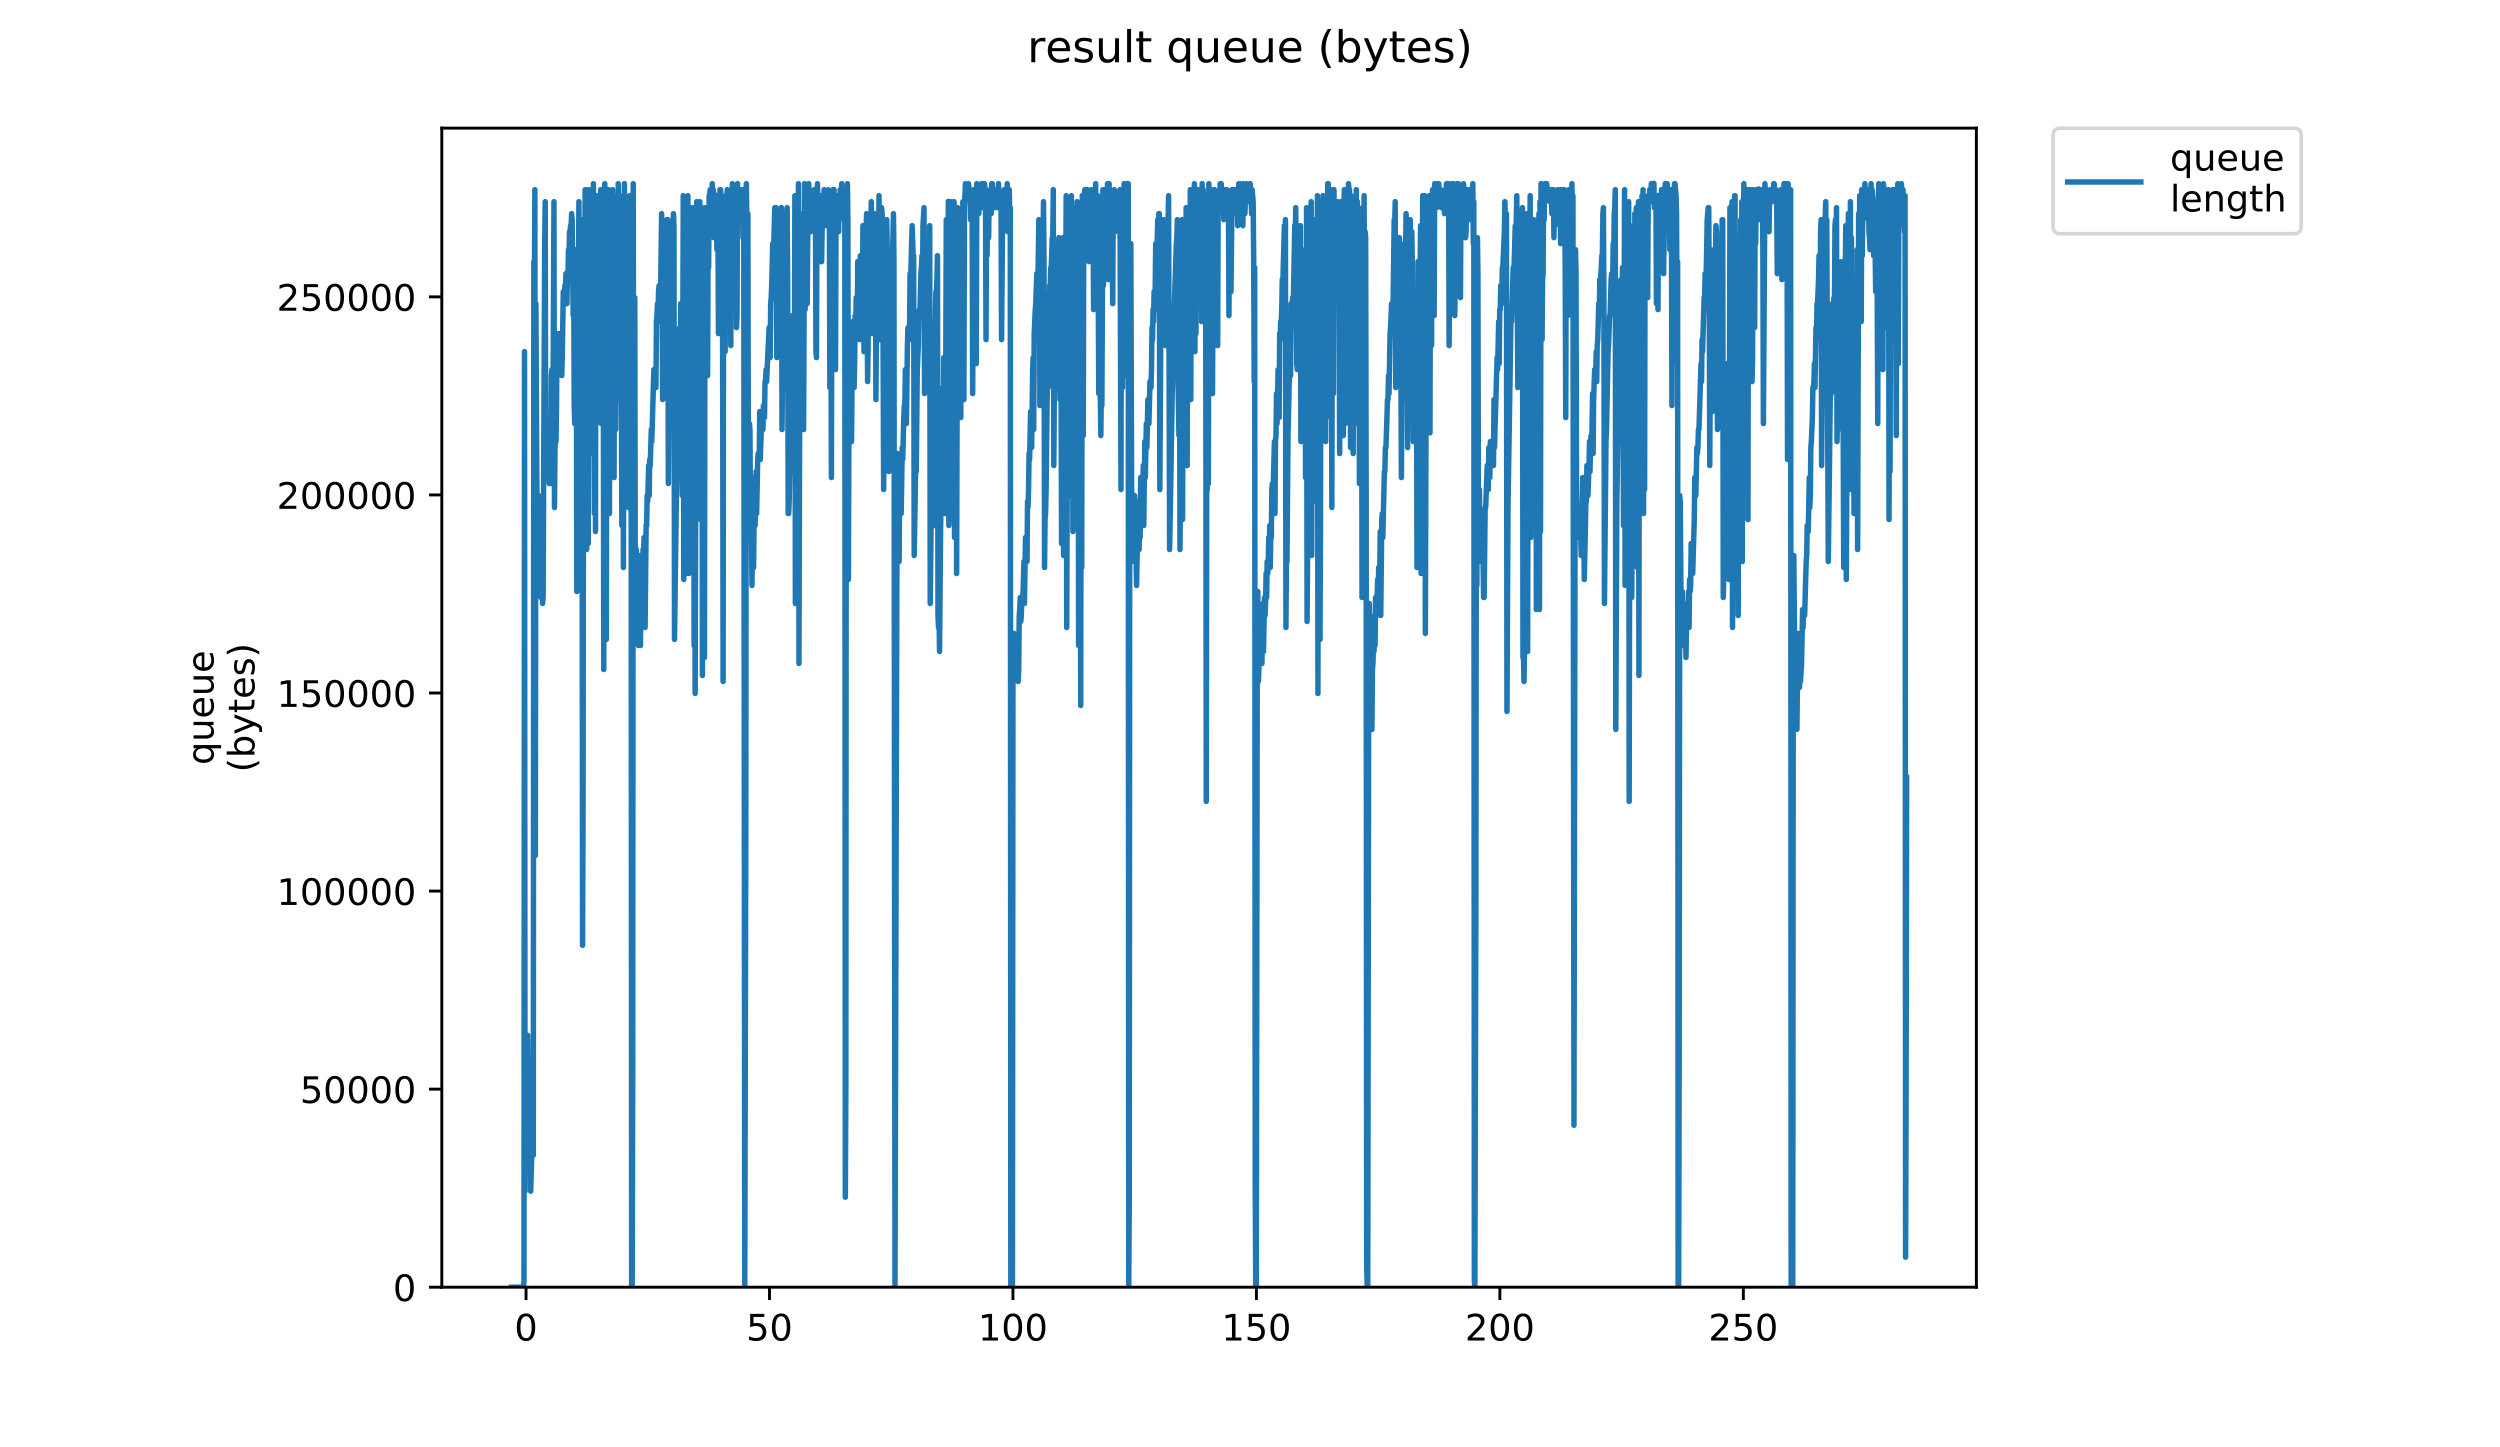 <?xml version="1.0" encoding="utf-8" standalone="no"?>
<!DOCTYPE svg PUBLIC "-//W3C//DTD SVG 1.1//EN"
  "http://www.w3.org/Graphics/SVG/1.1/DTD/svg11.dtd">
<!-- Created with matplotlib (https://matplotlib.org/) -->
<svg height="396pt" version="1.1" viewBox="0 0 684 396" width="684pt" xmlns="http://www.w3.org/2000/svg" xmlns:xlink="http://www.w3.org/1999/xlink">
 <defs>
  <style type="text/css">
*{stroke-linecap:butt;stroke-linejoin:round;}
  </style>
 </defs>
 <g id="figure_1">
  <g id="patch_1">
   <path d="M 0 396 
L 684 396 
L 684 0 
L 0 0 
z
" style="fill:#ffffff;"/>
  </g>
  <g id="axes_1">
   <g id="patch_2">
    <path d="M 120.879 352.174 
L 540.734 352.174 
L 540.734 35.062 
L 120.879 35.062 
z
" style="fill:#ffffff;"/>
   </g>
   <g id="matplotlib.axis_1">
    <g id="xtick_1">
     <g id="line2d_1">
      <defs>
       <path d="M 0 0 
L 0 3.5 
" id="m9b537c55e6" style="stroke:#000000;stroke-width:0.8;"/>
      </defs>
      <g>
       <use style="stroke:#000000;stroke-width:0.8;" x="143.921" xlink:href="#m9b537c55e6" y="352.174"/>
      </g>
     </g>
     <g id="text_1">
      <!-- 0 -->
      <defs>
       <path d="M 31.781 66.406 
Q 24.172 66.406 20.328 58.906 
Q 16.5 51.422 16.5 36.375 
Q 16.5 21.391 20.328 13.891 
Q 24.172 6.391 31.781 6.391 
Q 39.453 6.391 43.281 13.891 
Q 47.125 21.391 47.125 36.375 
Q 47.125 51.422 43.281 58.906 
Q 39.453 66.406 31.781 66.406 
z
M 31.781 74.219 
Q 44.047 74.219 50.516 64.516 
Q 56.984 54.828 56.984 36.375 
Q 56.984 17.969 50.516 8.266 
Q 44.047 -1.422 31.781 -1.422 
Q 19.531 -1.422 13.062 8.266 
Q 6.594 17.969 6.594 36.375 
Q 6.594 54.828 13.062 64.516 
Q 19.531 74.219 31.781 74.219 
z
" id="DejaVuSans-48"/>
      </defs>
      <g transform="translate(140.74 366.773)scale(0.1 -0.1)">
       <use xlink:href="#DejaVuSans-48"/>
      </g>
     </g>
    </g>
    <g id="xtick_2">
     <g id="line2d_2">
      <g>
       <use style="stroke:#000000;stroke-width:0.8;" x="210.533" xlink:href="#m9b537c55e6" y="352.174"/>
      </g>
     </g>
     <g id="text_2">
      <!-- 50 -->
      <defs>
       <path d="M 10.797 72.906 
L 49.516 72.906 
L 49.516 64.594 
L 19.828 64.594 
L 19.828 46.734 
Q 21.969 47.469 24.109 47.828 
Q 26.266 48.188 28.422 48.188 
Q 40.625 48.188 47.75 41.5 
Q 54.891 34.812 54.891 23.391 
Q 54.891 11.625 47.562 5.094 
Q 40.234 -1.422 26.906 -1.422 
Q 22.312 -1.422 17.547 -0.641 
Q 12.797 0.141 7.719 1.703 
L 7.719 11.625 
Q 12.109 9.234 16.797 8.062 
Q 21.484 6.891 26.703 6.891 
Q 35.156 6.891 40.078 11.328 
Q 45.016 15.766 45.016 23.391 
Q 45.016 31 40.078 35.438 
Q 35.156 39.891 26.703 39.891 
Q 22.75 39.891 18.812 39.016 
Q 14.891 38.141 10.797 36.281 
z
" id="DejaVuSans-53"/>
      </defs>
      <g transform="translate(204.17 366.773)scale(0.1 -0.1)">
       <use xlink:href="#DejaVuSans-53"/>
       <use x="63.623" xlink:href="#DejaVuSans-48"/>
      </g>
     </g>
    </g>
    <g id="xtick_3">
     <g id="line2d_3">
      <g>
       <use style="stroke:#000000;stroke-width:0.8;" x="277.144" xlink:href="#m9b537c55e6" y="352.174"/>
      </g>
     </g>
     <g id="text_3">
      <!-- 100 -->
      <defs>
       <path d="M 12.406 8.297 
L 28.516 8.297 
L 28.516 63.922 
L 10.984 60.406 
L 10.984 69.391 
L 28.422 72.906 
L 38.281 72.906 
L 38.281 8.297 
L 54.391 8.297 
L 54.391 0 
L 12.406 0 
z
" id="DejaVuSans-49"/>
      </defs>
      <g transform="translate(267.6 366.773)scale(0.1 -0.1)">
       <use xlink:href="#DejaVuSans-49"/>
       <use x="63.623" xlink:href="#DejaVuSans-48"/>
       <use x="127.246" xlink:href="#DejaVuSans-48"/>
      </g>
     </g>
    </g>
    <g id="xtick_4">
     <g id="line2d_4">
      <g>
       <use style="stroke:#000000;stroke-width:0.8;" x="343.756" xlink:href="#m9b537c55e6" y="352.174"/>
      </g>
     </g>
     <g id="text_4">
      <!-- 150 -->
      <g transform="translate(334.212 366.773)scale(0.1 -0.1)">
       <use xlink:href="#DejaVuSans-49"/>
       <use x="63.623" xlink:href="#DejaVuSans-53"/>
       <use x="127.246" xlink:href="#DejaVuSans-48"/>
      </g>
     </g>
    </g>
    <g id="xtick_5">
     <g id="line2d_5">
      <g>
       <use style="stroke:#000000;stroke-width:0.8;" x="410.367" xlink:href="#m9b537c55e6" y="352.174"/>
      </g>
     </g>
     <g id="text_5">
      <!-- 200 -->
      <defs>
       <path d="M 19.188 8.297 
L 53.609 8.297 
L 53.609 0 
L 7.328 0 
L 7.328 8.297 
Q 12.938 14.109 22.625 23.891 
Q 32.328 33.688 34.812 36.531 
Q 39.547 41.844 41.422 45.531 
Q 43.312 49.219 43.312 52.781 
Q 43.312 58.594 39.234 62.25 
Q 35.156 65.922 28.609 65.922 
Q 23.969 65.922 18.812 64.312 
Q 13.672 62.703 7.812 59.422 
L 7.812 69.391 
Q 13.766 71.781 18.938 73 
Q 24.125 74.219 28.422 74.219 
Q 39.75 74.219 46.484 68.547 
Q 53.219 62.891 53.219 53.422 
Q 53.219 48.922 51.531 44.891 
Q 49.859 40.875 45.406 35.406 
Q 44.188 33.984 37.641 27.219 
Q 31.109 20.453 19.188 8.297 
z
" id="DejaVuSans-50"/>
      </defs>
      <g transform="translate(400.823 366.773)scale(0.1 -0.1)">
       <use xlink:href="#DejaVuSans-50"/>
       <use x="63.623" xlink:href="#DejaVuSans-48"/>
       <use x="127.246" xlink:href="#DejaVuSans-48"/>
      </g>
     </g>
    </g>
    <g id="xtick_6">
     <g id="line2d_6">
      <g>
       <use style="stroke:#000000;stroke-width:0.8;" x="476.979" xlink:href="#m9b537c55e6" y="352.174"/>
      </g>
     </g>
     <g id="text_6">
      <!-- 250 -->
      <g transform="translate(467.435 366.773)scale(0.1 -0.1)">
       <use xlink:href="#DejaVuSans-50"/>
       <use x="63.623" xlink:href="#DejaVuSans-53"/>
       <use x="127.246" xlink:href="#DejaVuSans-48"/>
      </g>
     </g>
    </g>
   </g>
   <g id="matplotlib.axis_2">
    <g id="ytick_1">
     <g id="line2d_7">
      <defs>
       <path d="M 0 0 
L -3.5 0 
" id="mce47e1c1a1" style="stroke:#000000;stroke-width:0.8;"/>
      </defs>
      <g>
       <use style="stroke:#000000;stroke-width:0.8;" x="120.879" xlink:href="#mce47e1c1a1" y="352.174"/>
      </g>
     </g>
     <g id="text_7">
      <!-- 0 -->
      <g transform="translate(107.516 355.973)scale(0.1 -0.1)">
       <use xlink:href="#DejaVuSans-48"/>
      </g>
     </g>
    </g>
    <g id="ytick_2">
     <g id="line2d_8">
      <g>
       <use style="stroke:#000000;stroke-width:0.8;" x="120.879" xlink:href="#mce47e1c1a1" y="297.984"/>
      </g>
     </g>
     <g id="text_8">
      <!-- 50000 -->
      <g transform="translate(82.066 301.783)scale(0.1 -0.1)">
       <use xlink:href="#DejaVuSans-53"/>
       <use x="63.623" xlink:href="#DejaVuSans-48"/>
       <use x="127.246" xlink:href="#DejaVuSans-48"/>
       <use x="190.869" xlink:href="#DejaVuSans-48"/>
       <use x="254.492" xlink:href="#DejaVuSans-48"/>
      </g>
     </g>
    </g>
    <g id="ytick_3">
     <g id="line2d_9">
      <g>
       <use style="stroke:#000000;stroke-width:0.8;" x="120.879" xlink:href="#mce47e1c1a1" y="243.794"/>
      </g>
     </g>
     <g id="text_9">
      <!-- 100000 -->
      <g transform="translate(75.704 247.594)scale(0.1 -0.1)">
       <use xlink:href="#DejaVuSans-49"/>
       <use x="63.623" xlink:href="#DejaVuSans-48"/>
       <use x="127.246" xlink:href="#DejaVuSans-48"/>
       <use x="190.869" xlink:href="#DejaVuSans-48"/>
       <use x="254.492" xlink:href="#DejaVuSans-48"/>
       <use x="318.115" xlink:href="#DejaVuSans-48"/>
      </g>
     </g>
    </g>
    <g id="ytick_4">
     <g id="line2d_10">
      <g>
       <use style="stroke:#000000;stroke-width:0.8;" x="120.879" xlink:href="#mce47e1c1a1" y="189.604"/>
      </g>
     </g>
     <g id="text_10">
      <!-- 150000 -->
      <g transform="translate(75.704 193.404)scale(0.1 -0.1)">
       <use xlink:href="#DejaVuSans-49"/>
       <use x="63.623" xlink:href="#DejaVuSans-53"/>
       <use x="127.246" xlink:href="#DejaVuSans-48"/>
       <use x="190.869" xlink:href="#DejaVuSans-48"/>
       <use x="254.492" xlink:href="#DejaVuSans-48"/>
       <use x="318.115" xlink:href="#DejaVuSans-48"/>
      </g>
     </g>
    </g>
    <g id="ytick_5">
     <g id="line2d_11">
      <g>
       <use style="stroke:#000000;stroke-width:0.8;" x="120.879" xlink:href="#mce47e1c1a1" y="135.415"/>
      </g>
     </g>
     <g id="text_11">
      <!-- 200000 -->
      <g transform="translate(75.704 139.214)scale(0.1 -0.1)">
       <use xlink:href="#DejaVuSans-50"/>
       <use x="63.623" xlink:href="#DejaVuSans-48"/>
       <use x="127.246" xlink:href="#DejaVuSans-48"/>
       <use x="190.869" xlink:href="#DejaVuSans-48"/>
       <use x="254.492" xlink:href="#DejaVuSans-48"/>
       <use x="318.115" xlink:href="#DejaVuSans-48"/>
      </g>
     </g>
    </g>
    <g id="ytick_6">
     <g id="line2d_12">
      <g>
       <use style="stroke:#000000;stroke-width:0.8;" x="120.879" xlink:href="#mce47e1c1a1" y="81.225"/>
      </g>
     </g>
     <g id="text_12">
      <!-- 250000 -->
      <g transform="translate(75.704 85.024)scale(0.1 -0.1)">
       <use xlink:href="#DejaVuSans-50"/>
       <use x="63.623" xlink:href="#DejaVuSans-53"/>
       <use x="127.246" xlink:href="#DejaVuSans-48"/>
       <use x="190.869" xlink:href="#DejaVuSans-48"/>
       <use x="254.492" xlink:href="#DejaVuSans-48"/>
       <use x="318.115" xlink:href="#DejaVuSans-48"/>
      </g>
     </g>
    </g>
    <g id="text_13">
     <!-- queue -->
     <defs>
      <path d="M 14.797 27.297 
Q 14.797 17.391 18.875 11.75 
Q 22.953 6.109 30.078 6.109 
Q 37.203 6.109 41.297 11.75 
Q 45.406 17.391 45.406 27.297 
Q 45.406 37.203 41.297 42.844 
Q 37.203 48.484 30.078 48.484 
Q 22.953 48.484 18.875 42.844 
Q 14.797 37.203 14.797 27.297 
z
M 45.406 8.203 
Q 42.578 3.328 38.25 0.953 
Q 33.938 -1.422 27.875 -1.422 
Q 17.969 -1.422 11.734 6.484 
Q 5.516 14.406 5.516 27.297 
Q 5.516 40.188 11.734 48.094 
Q 17.969 56 27.875 56 
Q 33.938 56 38.25 53.625 
Q 42.578 51.266 45.406 46.391 
L 45.406 54.688 
L 54.391 54.688 
L 54.391 -20.797 
L 45.406 -20.797 
z
" id="DejaVuSans-113"/>
      <path d="M 8.5 21.578 
L 8.5 54.688 
L 17.484 54.688 
L 17.484 21.922 
Q 17.484 14.156 20.5 10.266 
Q 23.531 6.391 29.594 6.391 
Q 36.859 6.391 41.078 11.031 
Q 45.312 15.672 45.312 23.688 
L 45.312 54.688 
L 54.297 54.688 
L 54.297 0 
L 45.312 0 
L 45.312 8.406 
Q 42.047 3.422 37.719 1 
Q 33.406 -1.422 27.688 -1.422 
Q 18.266 -1.422 13.375 4.438 
Q 8.5 10.297 8.5 21.578 
z
M 31.109 56 
z
" id="DejaVuSans-117"/>
      <path d="M 56.203 29.594 
L 56.203 25.203 
L 14.891 25.203 
Q 15.484 15.922 20.484 11.062 
Q 25.484 6.203 34.422 6.203 
Q 39.594 6.203 44.453 7.469 
Q 49.312 8.734 54.109 11.281 
L 54.109 2.781 
Q 49.266 0.734 44.188 -0.344 
Q 39.109 -1.422 33.891 -1.422 
Q 20.797 -1.422 13.156 6.188 
Q 5.516 13.812 5.516 26.812 
Q 5.516 40.234 12.766 48.109 
Q 20.016 56 32.328 56 
Q 43.359 56 49.781 48.891 
Q 56.203 41.797 56.203 29.594 
z
M 47.219 32.234 
Q 47.125 39.594 43.094 43.984 
Q 39.062 48.391 32.422 48.391 
Q 24.906 48.391 20.391 44.141 
Q 15.875 39.891 15.188 32.172 
z
" id="DejaVuSans-101"/>
     </defs>
     <g transform="translate(58.426 209.283)rotate(-90)scale(0.1 -0.1)">
      <use xlink:href="#DejaVuSans-113"/>
      <use x="63.477" xlink:href="#DejaVuSans-117"/>
      <use x="126.855" xlink:href="#DejaVuSans-101"/>
      <use x="188.379" xlink:href="#DejaVuSans-117"/>
      <use x="251.758" xlink:href="#DejaVuSans-101"/>
     </g>
     <!-- (bytes) -->
     <defs>
      <path d="M 31 75.875 
Q 24.469 64.656 21.281 53.656 
Q 18.109 42.672 18.109 31.391 
Q 18.109 20.125 21.312 9.062 
Q 24.516 -2 31 -13.188 
L 23.188 -13.188 
Q 15.875 -1.703 12.234 9.375 
Q 8.594 20.453 8.594 31.391 
Q 8.594 42.281 12.203 53.312 
Q 15.828 64.359 23.188 75.875 
z
" id="DejaVuSans-40"/>
      <path d="M 48.688 27.297 
Q 48.688 37.203 44.609 42.844 
Q 40.531 48.484 33.406 48.484 
Q 26.266 48.484 22.188 42.844 
Q 18.109 37.203 18.109 27.297 
Q 18.109 17.391 22.188 11.75 
Q 26.266 6.109 33.406 6.109 
Q 40.531 6.109 44.609 11.75 
Q 48.688 17.391 48.688 27.297 
z
M 18.109 46.391 
Q 20.953 51.266 25.266 53.625 
Q 29.594 56 35.594 56 
Q 45.562 56 51.781 48.094 
Q 58.016 40.188 58.016 27.297 
Q 58.016 14.406 51.781 6.484 
Q 45.562 -1.422 35.594 -1.422 
Q 29.594 -1.422 25.266 0.953 
Q 20.953 3.328 18.109 8.203 
L 18.109 0 
L 9.078 0 
L 9.078 75.984 
L 18.109 75.984 
z
" id="DejaVuSans-98"/>
      <path d="M 32.172 -5.078 
Q 28.375 -14.844 24.75 -17.812 
Q 21.141 -20.797 15.094 -20.797 
L 7.906 -20.797 
L 7.906 -13.281 
L 13.188 -13.281 
Q 16.891 -13.281 18.938 -11.516 
Q 21 -9.766 23.484 -3.219 
L 25.094 0.875 
L 2.984 54.688 
L 12.5 54.688 
L 29.594 11.922 
L 46.688 54.688 
L 56.203 54.688 
z
" id="DejaVuSans-121"/>
      <path d="M 18.312 70.219 
L 18.312 54.688 
L 36.812 54.688 
L 36.812 47.703 
L 18.312 47.703 
L 18.312 18.016 
Q 18.312 11.328 20.141 9.422 
Q 21.969 7.516 27.594 7.516 
L 36.812 7.516 
L 36.812 0 
L 27.594 0 
Q 17.188 0 13.234 3.875 
Q 9.281 7.766 9.281 18.016 
L 9.281 47.703 
L 2.688 47.703 
L 2.688 54.688 
L 9.281 54.688 
L 9.281 70.219 
z
" id="DejaVuSans-116"/>
      <path d="M 44.281 53.078 
L 44.281 44.578 
Q 40.484 46.531 36.375 47.5 
Q 32.281 48.484 27.875 48.484 
Q 21.188 48.484 17.844 46.438 
Q 14.5 44.391 14.5 40.281 
Q 14.5 37.156 16.891 35.375 
Q 19.281 33.594 26.516 31.984 
L 29.594 31.297 
Q 39.156 29.25 43.188 25.516 
Q 47.219 21.781 47.219 15.094 
Q 47.219 7.469 41.188 3.016 
Q 35.156 -1.422 24.609 -1.422 
Q 20.219 -1.422 15.453 -0.562 
Q 10.688 0.297 5.422 2 
L 5.422 11.281 
Q 10.406 8.688 15.234 7.391 
Q 20.062 6.109 24.812 6.109 
Q 31.156 6.109 34.562 8.281 
Q 37.984 10.453 37.984 14.406 
Q 37.984 18.062 35.516 20.016 
Q 33.062 21.969 24.703 23.781 
L 21.578 24.516 
Q 13.234 26.266 9.516 29.906 
Q 5.812 33.547 5.812 39.891 
Q 5.812 47.609 11.281 51.797 
Q 16.75 56 26.812 56 
Q 31.781 56 36.172 55.266 
Q 40.578 54.547 44.281 53.078 
z
" id="DejaVuSans-115"/>
      <path d="M 8.016 75.875 
L 15.828 75.875 
Q 23.141 64.359 26.781 53.312 
Q 30.422 42.281 30.422 31.391 
Q 30.422 20.453 26.781 9.375 
Q 23.141 -1.703 15.828 -13.188 
L 8.016 -13.188 
Q 14.5 -2 17.703 9.062 
Q 20.906 20.125 20.906 31.391 
Q 20.906 42.672 17.703 53.656 
Q 14.5 64.656 8.016 75.875 
z
" id="DejaVuSans-41"/>
     </defs>
     <g transform="translate(69.624 211.295)rotate(-90)scale(0.1 -0.1)">
      <use xlink:href="#DejaVuSans-40"/>
      <use x="39.014" xlink:href="#DejaVuSans-98"/>
      <use x="102.49" xlink:href="#DejaVuSans-121"/>
      <use x="161.67" xlink:href="#DejaVuSans-116"/>
      <use x="200.879" xlink:href="#DejaVuSans-101"/>
      <use x="262.402" xlink:href="#DejaVuSans-115"/>
      <use x="314.502" xlink:href="#DejaVuSans-41"/>
     </g>
    </g>
   </g>
   <g id="line2d_13">
    <path clip-path="url(#p2a53a76e97)" d="M 139.963 352.174 
L 143.208 352.174 
L 143.357 350.533 
L 143.505 96.198 
L 143.647 325.92 
L 143.79 293.103 
L 144.215 309.512 
L 144.36 283.258 
L 144.641 316.075 
L 144.782 316.075 
L 144.922 319.357 
L 145.062 298.025 
L 145.202 325.92 
L 145.622 311.152 
L 145.764 298.025 
L 145.914 316.075 
L 146.057 71.585 
L 146.197 84.71 
L 146.338 51.895 
L 146.479 234.032 
L 146.619 83.071 
L 146.901 135.579 
L 147.042 147.065 
L 147.183 135.579 
L 147.327 135.579 
L 147.468 158.552 
L 147.609 158.552 
L 147.749 156.911 
L 147.889 150.347 
L 148.03 163.474 
L 148.171 160.177 
L 148.312 153.629 
L 148.453 165.115 
L 148.598 163.474 
L 149.026 66.663 
L 149.167 55.177 
L 149.307 125.734 
L 149.448 122.444 
L 149.589 130.657 
L 149.73 125.734 
L 149.87 129.016 
L 150.011 124.093 
L 150.292 132.298 
L 150.434 129.016 
L 150.575 132.298 
L 150.716 127.375 
L 150.857 102.762 
L 150.997 101.121 
L 151.282 114.248 
L 151.563 55.177 
L 151.704 138.861 
L 151.845 122.444 
L 151.985 119.171 
L 152.126 120.812 
L 152.266 110.966 
L 152.407 91.276 
L 152.551 97.839 
L 152.697 94.558 
L 152.838 101.121 
L 152.979 91.276 
L 153.12 94.558 
L 153.266 91.276 
L 153.407 92.917 
L 153.548 96.198 
L 153.69 102.762 
L 153.832 97.839 
L 154.117 79.79 
L 154.258 83.071 
L 154.402 83.071 
L 154.545 78.149 
L 154.686 81.431 
L 154.827 74.867 
L 154.969 83.071 
L 155.112 83.071 
L 155.254 74.867 
L 155.401 74.867 
L 155.541 68.304 
L 155.686 69.945 
L 155.827 63.381 
L 155.968 63.381 
L 156.11 61.74 
L 156.253 61.74 
L 156.394 58.458 
L 156.537 60.099 
L 156.821 86.353 
L 156.961 76.508 
L 157.104 110.966 
L 157.245 115.889 
L 157.528 68.304 
L 157.668 71.585 
L 157.81 161.833 
L 157.954 112.607 
L 158.097 102.762 
L 158.387 55.177 
L 158.673 114.248 
L 159.103 60.099 
L 159.247 104.403 
L 159.388 258.645 
L 159.529 219.264 
L 159.67 92.917 
L 159.811 135.579 
L 160.092 51.895 
L 160.234 117.53 
L 160.374 51.895 
L 160.516 150.347 
L 160.658 117.53 
L 160.801 55.177 
L 160.942 148.706 
L 161.223 51.895 
L 161.365 87.994 
L 161.649 73.226 
L 161.792 110.966 
L 161.936 51.895 
L 162.218 124.093 
L 162.359 50.254 
L 162.642 140.502 
L 162.784 81.431 
L 162.926 145.425 
L 163.068 53.536 
L 163.352 99.48 
L 163.493 58.458 
L 163.634 66.663 
L 163.776 107.685 
L 163.917 53.536 
L 164.058 99.48 
L 164.199 92.917 
L 164.34 51.895 
L 164.481 115.889 
L 164.623 69.945 
L 164.765 69.945 
L 165.047 81.431 
L 165.189 183.165 
L 165.329 53.536 
L 165.47 50.254 
L 165.75 96.198 
L 165.894 174.96 
L 166.039 51.895 
L 166.18 101.121 
L 166.32 60.099 
L 166.461 51.895 
L 166.743 140.502 
L 166.885 63.381 
L 167.025 76.508 
L 167.168 65.022 
L 167.309 104.403 
L 167.451 97.839 
L 167.592 51.895 
L 167.732 107.685 
L 167.872 53.536 
L 168.013 130.657 
L 168.154 61.74 
L 168.295 114.248 
L 168.435 117.53 
L 168.718 76.508 
L 168.86 109.325 
L 169.002 94.558 
L 169.144 50.254 
L 169.43 76.508 
L 169.572 69.945 
L 169.712 55.177 
L 169.854 107.685 
L 169.996 97.839 
L 170.136 143.784 
L 170.276 112.607 
L 170.416 53.536 
L 170.557 155.27 
L 170.837 50.254 
L 170.979 99.48 
L 171.119 107.685 
L 171.26 102.762 
L 171.402 55.177 
L 171.545 106.044 
L 171.833 56.818 
L 171.973 138.861 
L 172.113 58.458 
L 172.253 53.536 
L 172.392 53.536 
L 172.676 102.762 
L 172.819 352.174 
L 172.966 352.174 
L 173.108 296.385 
L 173.249 50.254 
L 173.392 147.065 
L 173.535 81.431 
L 173.677 81.431 
L 173.821 166.756 
L 173.963 173.319 
L 174.104 150.347 
L 174.248 160.177 
L 174.39 153.629 
L 174.531 155.27 
L 174.672 176.601 
L 174.953 151.988 
L 175.234 176.601 
L 175.376 155.27 
L 175.516 158.552 
L 175.656 168.397 
L 175.937 150.347 
L 176.077 151.988 
L 176.218 147.065 
L 176.358 150.347 
L 176.499 171.678 
L 176.78 143.784 
L 176.921 143.784 
L 177.061 135.579 
L 177.201 137.22 
L 177.481 127.375 
L 177.621 135.579 
L 177.762 125.734 
L 177.905 127.375 
L 178.191 117.53 
L 178.332 120.812 
L 178.896 101.121 
L 179.18 104.403 
L 179.322 102.762 
L 179.463 106.044 
L 179.604 87.994 
L 179.746 86.353 
L 179.891 83.071 
L 180.031 87.994 
L 180.172 79.79 
L 180.312 78.149 
L 180.453 78.149 
L 180.599 79.79 
L 180.739 79.79 
L 181.02 58.458 
L 181.3 109.325 
L 181.441 97.839 
L 181.581 96.198 
L 181.867 83.071 
L 182.007 73.226 
L 182.148 71.585 
L 182.429 60.099 
L 182.713 60.099 
L 182.854 132.298 
L 183.135 96.198 
L 183.696 73.226 
L 184.256 58.458 
L 184.399 61.74 
L 184.543 174.96 
L 184.825 153.629 
L 185.25 120.812 
L 185.672 102.762 
L 185.812 91.276 
L 185.956 89.635 
L 186.098 99.48 
L 186.238 83.071 
L 186.66 135.579 
L 186.94 53.536 
L 187.08 158.552 
L 187.509 78.149 
L 187.79 156.911 
L 188.071 89.635 
L 188.212 53.536 
L 188.353 150.347 
L 188.496 156.911 
L 188.778 68.304 
L 189.061 138.861 
L 189.343 56.818 
L 189.484 56.818 
L 189.626 110.966 
L 189.767 87.994 
L 189.908 176.601 
L 190.05 102.762 
L 190.191 189.728 
L 190.476 87.994 
L 190.618 55.177 
L 190.759 96.198 
L 190.9 56.818 
L 191.041 130.657 
L 191.185 63.381 
L 191.329 109.325 
L 191.471 55.177 
L 191.613 142.143 
L 191.754 58.458 
L 191.895 86.353 
L 192.036 56.818 
L 192.178 184.805 
L 192.322 99.48 
L 192.463 150.347 
L 192.605 61.74 
L 192.747 179.883 
L 192.889 56.818 
L 193.033 94.558 
L 193.174 61.74 
L 193.316 69.945 
L 193.457 58.458 
L 193.597 102.762 
L 193.737 65.022 
L 193.88 73.226 
L 194.023 53.536 
L 194.166 53.536 
L 194.308 51.895 
L 194.45 56.818 
L 194.592 53.536 
L 194.733 56.818 
L 194.875 50.254 
L 195.016 63.381 
L 195.158 51.895 
L 195.299 65.022 
L 195.44 55.177 
L 195.581 60.099 
L 195.722 55.177 
L 195.862 61.74 
L 196.003 53.445 
L 196.145 68.304 
L 196.287 55.177 
L 196.428 61.74 
L 196.57 91.276 
L 196.711 55.177 
L 196.853 55.177 
L 196.995 51.895 
L 197.135 51.895 
L 197.417 56.818 
L 197.557 56.818 
L 197.698 87.994 
L 197.839 186.446 
L 197.979 55.177 
L 198.12 61.74 
L 198.26 92.917 
L 198.401 96.198 
L 198.541 53.536 
L 198.681 58.458 
L 198.962 51.895 
L 199.102 56.818 
L 199.245 53.536 
L 199.386 53.536 
L 199.526 55.177 
L 199.667 53.536 
L 199.807 63.381 
L 199.947 94.558 
L 200.088 51.895 
L 200.228 63.381 
L 200.368 50.254 
L 200.513 71.585 
L 200.653 51.895 
L 200.795 65.022 
L 200.936 51.895 
L 201.078 61.74 
L 201.219 53.536 
L 201.361 58.458 
L 201.506 89.635 
L 201.648 86.353 
L 201.789 50.254 
L 201.931 65.022 
L 202.072 53.536 
L 202.213 55.177 
L 202.355 53.536 
L 202.496 55.177 
L 202.778 55.177 
L 202.919 51.895 
L 203.06 53.536 
L 203.201 56.818 
L 203.342 51.895 
L 203.484 51.895 
L 203.769 352.174 
L 204.054 225.827 
L 204.196 50.254 
L 204.338 60.099 
L 204.48 119.171 
L 204.621 58.458 
L 204.763 135.579 
L 205.044 115.889 
L 205.185 117.53 
L 205.326 142.143 
L 205.607 145.425 
L 205.747 160.177 
L 205.888 138.861 
L 206.028 140.502 
L 206.172 155.27 
L 206.452 130.657 
L 206.592 143.784 
L 206.873 129.016 
L 207.013 140.502 
L 207.3 125.734 
L 207.44 124.093 
L 207.581 125.734 
L 207.721 125.734 
L 207.861 112.607 
L 208.005 125.734 
L 208.301 117.53 
L 208.449 117.53 
L 208.598 115.889 
L 208.739 117.53 
L 208.881 110.966 
L 209.166 114.248 
L 209.308 104.403 
L 209.45 104.403 
L 209.593 101.121 
L 209.733 104.403 
L 210.434 89.635 
L 210.574 89.635 
L 210.714 97.839 
L 210.854 83.071 
L 210.995 81.431 
L 211.136 78.149 
L 211.421 66.663 
L 211.702 66.663 
L 211.984 56.818 
L 212.125 61.74 
L 212.265 56.818 
L 212.548 97.839 
L 212.969 81.431 
L 213.109 69.945 
L 213.25 69.945 
L 213.39 60.099 
L 213.671 56.818 
L 213.812 56.818 
L 213.952 117.53 
L 214.236 89.635 
L 214.377 91.276 
L 214.518 76.508 
L 214.659 74.867 
L 214.8 84.71 
L 214.94 84.71 
L 215.222 60.099 
L 215.362 56.818 
L 215.504 76.508 
L 215.645 140.502 
L 215.786 140.502 
L 215.926 137.22 
L 216.352 107.685 
L 216.633 91.276 
L 216.774 86.353 
L 216.914 89.635 
L 217.194 129.016 
L 217.334 115.889 
L 217.474 53.536 
L 217.614 165.115 
L 217.896 60.099 
L 218.036 137.22 
L 218.176 87.994 
L 218.316 78.149 
L 218.456 50.254 
L 218.596 181.524 
L 218.876 79.79 
L 219.016 58.458 
L 219.3 104.403 
L 219.44 86.353 
L 219.58 102.762 
L 219.72 69.945 
L 219.86 117.53 
L 220.141 50.254 
L 220.28 84.71 
L 220.421 60.099 
L 220.564 55.177 
L 220.848 83.071 
L 220.989 65.022 
L 221.13 61.74 
L 221.271 50.254 
L 221.411 55.131 
L 221.552 51.895 
L 221.693 53.536 
L 221.834 63.381 
L 221.974 61.74 
L 222.255 53.536 
L 222.396 56.818 
L 222.537 53.536 
L 222.677 53.536 
L 222.817 51.895 
L 222.958 53.536 
L 223.098 53.536 
L 223.239 96.198 
L 223.379 97.839 
L 223.52 58.458 
L 223.66 50.254 
L 223.941 66.663 
L 224.082 53.536 
L 224.222 55.177 
L 224.366 53.536 
L 224.507 71.585 
L 224.648 53.536 
L 224.789 71.585 
L 225.071 55.177 
L 225.211 53.536 
L 225.356 53.536 
L 225.497 51.895 
L 225.637 53.536 
L 225.777 53.536 
L 226.063 61.74 
L 226.203 55.177 
L 226.344 60.099 
L 226.625 51.895 
L 226.766 53.536 
L 226.907 53.536 
L 227.048 106.044 
L 227.188 63.381 
L 227.329 81.431 
L 227.47 130.657 
L 227.61 61.74 
L 227.753 65.022 
L 227.895 51.895 
L 228.037 63.381 
L 228.178 51.895 
L 228.319 56.818 
L 228.601 101.121 
L 228.742 55.177 
L 228.884 53.536 
L 229.025 53.536 
L 229.166 58.458 
L 229.306 53.536 
L 229.447 63.381 
L 229.587 53.536 
L 229.73 60.099 
L 229.871 51.895 
L 230.011 53.536 
L 230.152 56.818 
L 230.296 50.254 
L 230.438 56.818 
L 230.578 53.536 
L 230.718 58.458 
L 230.858 53.536 
L 230.998 55.177 
L 231.138 53.536 
L 231.282 327.561 
L 231.422 298.025 
L 231.562 60.099 
L 231.843 50.254 
L 231.983 60.099 
L 232.123 158.552 
L 232.262 115.889 
L 232.407 109.325 
L 232.551 94.558 
L 232.693 102.762 
L 232.833 99.48 
L 232.976 120.812 
L 233.258 87.994 
L 233.4 87.994 
L 233.688 106.044 
L 233.829 99.48 
L 233.97 86.353 
L 234.112 91.276 
L 234.253 81.431 
L 234.394 81.431 
L 234.536 91.276 
L 234.678 71.585 
L 234.819 76.508 
L 234.96 74.867 
L 235.101 79.79 
L 235.245 92.917 
L 235.387 69.945 
L 235.529 71.585 
L 235.812 89.635 
L 235.954 86.353 
L 236.096 61.74 
L 236.236 61.74 
L 236.378 96.198 
L 236.523 73.226 
L 236.668 78.149 
L 237.092 58.458 
L 237.376 104.403 
L 237.518 94.558 
L 237.662 69.945 
L 237.804 69.945 
L 237.948 66.663 
L 238.089 79.79 
L 238.379 55.177 
L 238.52 86.353 
L 238.659 91.276 
L 238.799 83.071 
L 238.939 83.071 
L 239.079 60.054 
L 239.22 58.458 
L 239.361 61.74 
L 239.504 61.74 
L 239.65 109.325 
L 239.931 71.585 
L 240.212 74.867 
L 240.352 78.149 
L 240.494 53.536 
L 240.637 89.635 
L 240.777 92.917 
L 240.918 79.79 
L 241.059 79.79 
L 241.202 56.818 
L 241.346 58.458 
L 241.488 65.022 
L 241.77 133.938 
L 242.195 74.867 
L 242.475 81.431 
L 242.616 60.099 
L 242.897 78.149 
L 243.181 129.016 
L 243.321 89.635 
L 243.602 71.585 
L 243.743 76.508 
L 243.885 97.839 
L 244.166 71.585 
L 244.447 58.458 
L 244.588 71.585 
L 244.868 352.174 
L 245.429 138.861 
L 245.569 124.093 
L 245.71 143.784 
L 245.855 135.579 
L 245.997 153.629 
L 246.137 133.938 
L 246.278 137.22 
L 246.421 133.938 
L 246.563 140.502 
L 246.848 122.444 
L 246.988 125.734 
L 247.276 114.248 
L 247.42 110.966 
L 247.561 110.966 
L 247.701 101.121 
L 247.846 106.044 
L 247.986 115.889 
L 248.269 94.558 
L 248.41 89.635 
L 248.552 92.917 
L 248.697 89.635 
L 248.84 92.917 
L 248.98 74.867 
L 249.124 78.149 
L 249.41 66.663 
L 249.555 61.74 
L 249.84 69.945 
L 249.98 69.945 
L 250.12 151.988 
L 250.401 135.579 
L 250.542 125.734 
L 250.683 129.016 
L 250.964 101.121 
L 251.248 94.558 
L 251.392 86.353 
L 251.539 84.71 
L 251.679 86.353 
L 251.961 74.867 
L 252.105 73.226 
L 252.245 69.945 
L 252.385 79.79 
L 252.527 61.74 
L 252.813 56.818 
L 252.954 107.685 
L 253.238 94.558 
L 253.381 96.198 
L 253.523 79.79 
L 253.663 78.149 
L 253.806 94.558 
L 254.086 66.663 
L 254.227 83.071 
L 254.368 61.74 
L 254.509 165.115 
L 254.936 125.734 
L 255.076 115.889 
L 255.219 117.53 
L 255.502 102.762 
L 255.644 143.784 
L 255.784 94.558 
L 256.065 79.79 
L 256.205 79.79 
L 256.349 76.508 
L 256.49 69.945 
L 256.632 168.397 
L 256.772 171.678 
L 256.916 168.397 
L 257.058 178.242 
L 257.342 145.425 
L 257.625 125.734 
L 257.908 106.044 
L 258.052 122.444 
L 258.193 97.839 
L 258.334 138.861 
L 258.475 140.502 
L 258.616 140.502 
L 258.901 60.099 
L 259.041 130.657 
L 259.323 74.867 
L 259.465 55.086 
L 259.608 143.784 
L 260.176 55.177 
L 260.319 142.143 
L 260.6 63.381 
L 260.74 119.171 
L 260.881 97.839 
L 261.022 55.177 
L 261.163 147.065 
L 261.447 78.149 
L 261.588 78.149 
L 261.73 156.911 
L 262.012 56.818 
L 262.155 83.071 
L 262.297 74.867 
L 262.44 92.917 
L 262.584 66.663 
L 262.73 69.945 
L 262.871 114.248 
L 263.016 73.226 
L 263.157 107.685 
L 263.441 55.177 
L 263.581 65.022 
L 263.721 109.325 
L 263.864 56.818 
L 264.144 50.254 
L 264.285 53.536 
L 264.849 53.536 
L 264.989 50.254 
L 265.129 51.895 
L 265.271 51.895 
L 265.417 53.536 
L 265.558 60.099 
L 265.7 53.536 
L 265.981 58.458 
L 266.121 107.685 
L 266.402 51.895 
L 266.683 91.276 
L 266.824 71.585 
L 266.964 96.198 
L 267.107 99.48 
L 267.248 50.254 
L 267.389 58.458 
L 267.529 58.458 
L 267.669 51.895 
L 267.809 58.458 
L 267.951 55.177 
L 268.091 56.818 
L 268.231 56.818 
L 268.372 55.177 
L 268.513 50.254 
L 268.655 56.818 
L 268.936 51.895 
L 269.076 50.254 
L 269.216 51.895 
L 269.356 50.254 
L 269.637 55.177 
L 269.778 92.917 
L 269.919 51.895 
L 270.061 69.945 
L 270.202 58.458 
L 270.344 58.458 
L 270.491 65.022 
L 270.631 53.536 
L 270.772 58.458 
L 270.913 55.177 
L 271.054 55.177 
L 271.195 58.458 
L 271.336 50.254 
L 271.476 50.254 
L 271.618 56.818 
L 271.76 55.177 
L 271.903 51.895 
L 272.045 51.895 
L 272.187 53.536 
L 272.328 56.818 
L 272.476 53.536 
L 272.617 53.536 
L 272.758 51.895 
L 273.041 56.818 
L 273.183 50.254 
L 273.324 55.177 
L 273.465 53.536 
L 273.605 55.177 
L 273.745 53.536 
L 273.887 56.818 
L 274.027 92.917 
L 274.311 58.458 
L 274.59 58.458 
L 274.73 51.895 
L 274.871 60.099 
L 275.011 51.895 
L 275.151 55.177 
L 275.292 51.895 
L 275.432 60.099 
L 275.572 50.254 
L 275.712 63.381 
L 275.852 53.536 
L 275.993 61.74 
L 276.134 51.895 
L 276.276 60.099 
L 276.416 56.818 
L 276.562 352.174 
L 277.005 352.174 
L 277.147 178.242 
L 277.289 176.601 
L 277.431 173.319 
L 277.571 178.242 
L 277.86 178.242 
L 278.148 174.96 
L 278.291 179.883 
L 278.431 176.601 
L 278.572 186.446 
L 278.718 183.165 
L 278.86 168.397 
L 279.001 166.756 
L 279.144 163.474 
L 279.286 170.038 
L 279.428 168.397 
L 279.57 163.474 
L 279.859 163.474 
L 280.145 153.629 
L 280.287 165.115 
L 280.571 147.065 
L 280.711 150.347 
L 280.851 147.065 
L 280.991 153.629 
L 281.131 137.22 
L 281.271 138.671 
L 281.412 133.938 
L 281.552 124.093 
L 281.693 125.734 
L 281.975 112.607 
L 282.116 122.444 
L 282.257 122.444 
L 282.538 101.121 
L 282.679 97.839 
L 282.819 117.53 
L 282.96 91.276 
L 283.244 84.71 
L 283.386 83.071 
L 283.668 74.867 
L 283.809 87.994 
L 284.23 60.099 
L 284.37 65.022 
L 284.515 110.966 
L 284.655 104.403 
L 284.795 104.403 
L 284.936 81.431 
L 285.076 81.431 
L 285.217 89.635 
L 285.498 55.177 
L 285.639 71.585 
L 285.784 155.27 
L 285.926 142.143 
L 286.067 140.502 
L 286.21 133.938 
L 286.491 109.325 
L 286.631 102.762 
L 286.772 106.044 
L 287.054 86.353 
L 287.196 78.149 
L 287.336 78.149 
L 287.476 73.226 
L 287.617 73.226 
L 287.898 65.022 
L 288.038 65.022 
L 288.179 51.895 
L 288.321 127.375 
L 288.461 107.685 
L 288.602 104.403 
L 288.744 96.198 
L 288.885 96.198 
L 289.026 97.839 
L 289.168 79.79 
L 289.309 81.431 
L 289.731 65.022 
L 289.873 71.585 
L 290.015 109.325 
L 290.298 97.839 
L 290.439 148.706 
L 290.58 138.861 
L 290.862 65.022 
L 291.002 151.988 
L 291.146 143.784 
L 291.287 127.375 
L 291.71 53.536 
L 291.851 171.678 
L 292.134 84.71 
L 292.418 135.579 
L 292.701 55.177 
L 292.842 122.444 
L 293.124 53.536 
L 293.266 117.53 
L 293.407 92.917 
L 293.549 145.425 
L 293.689 78.149 
L 293.831 115.889 
L 293.972 79.79 
L 294.113 76.508 
L 294.254 102.762 
L 294.395 56.818 
L 294.537 129.016 
L 294.678 55.177 
L 294.82 115.889 
L 294.961 63.381 
L 295.107 176.601 
L 295.254 65.022 
L 295.395 176.601 
L 295.537 68.304 
L 295.68 193.01 
L 295.822 87.994 
L 295.963 155.27 
L 296.105 53.536 
L 296.386 119.171 
L 296.527 55.177 
L 296.81 51.895 
L 296.951 53.536 
L 297.092 58.458 
L 297.233 51.895 
L 297.374 63.381 
L 297.515 51.895 
L 297.657 58.458 
L 297.797 53.536 
L 297.938 71.585 
L 298.08 55.177 
L 298.221 58.458 
L 298.362 55.177 
L 298.503 56.818 
L 298.644 51.895 
L 298.927 63.381 
L 299.069 60.099 
L 299.212 84.71 
L 299.353 78.149 
L 299.495 53.536 
L 299.637 58.458 
L 299.778 50.254 
L 299.919 74.867 
L 300.06 53.536 
L 300.201 81.431 
L 300.343 53.536 
L 300.625 107.685 
L 300.766 86.353 
L 301.189 119.171 
L 301.33 104.403 
L 301.471 110.966 
L 301.756 51.895 
L 301.896 78.149 
L 302.038 73.226 
L 302.179 76.508 
L 302.32 51.895 
L 302.461 56.818 
L 302.602 51.895 
L 302.743 61.74 
L 303.024 50.254 
L 303.165 55.177 
L 303.306 76.508 
L 303.448 50.254 
L 303.59 63.381 
L 303.731 51.895 
L 303.872 66.663 
L 304.013 56.818 
L 304.155 63.381 
L 304.297 61.74 
L 304.439 83.071 
L 304.58 55.177 
L 304.722 61.74 
L 304.866 51.895 
L 305.007 61.74 
L 305.148 63.381 
L 305.29 60.099 
L 305.431 53.536 
L 305.573 53.536 
L 305.713 56.818 
L 305.855 53.536 
L 305.996 55.177 
L 306.137 55.177 
L 306.419 51.895 
L 306.7 133.938 
L 306.841 53.536 
L 306.982 66.663 
L 307.125 106.044 
L 307.267 51.895 
L 307.41 102.762 
L 307.551 50.254 
L 307.692 51.895 
L 307.833 50.254 
L 307.973 53.536 
L 308.115 51.895 
L 308.256 51.895 
L 308.398 50.209 
L 308.539 51.895 
L 308.681 50.254 
L 308.823 352.174 
L 308.966 329.202 
L 309.108 109.325 
L 309.25 69.945 
L 309.391 66.663 
L 309.679 153.629 
L 309.822 138.861 
L 309.964 138.861 
L 310.107 150.347 
L 310.252 135.579 
L 310.398 135.579 
L 310.538 137.22 
L 310.963 160.177 
L 311.247 145.425 
L 311.387 143.784 
L 311.669 150.347 
L 311.809 138.861 
L 311.949 147.065 
L 312.09 130.657 
L 312.23 142.143 
L 312.511 133.938 
L 312.652 138.861 
L 312.792 127.375 
L 312.933 143.784 
L 313.216 120.812 
L 313.359 130.657 
L 313.643 115.889 
L 313.784 122.444 
L 314.064 109.325 
L 314.205 109.325 
L 314.346 115.889 
L 314.627 104.403 
L 314.768 106.044 
L 314.91 106.044 
L 315.051 101.121 
L 315.192 89.635 
L 315.333 92.917 
L 315.474 84.71 
L 315.615 87.994 
L 315.757 79.79 
L 315.905 84.71 
L 316.052 79.79 
L 316.201 66.663 
L 316.341 76.508 
L 316.765 60.099 
L 316.906 68.304 
L 317.047 58.458 
L 317.188 58.458 
L 317.328 133.938 
L 317.61 87.994 
L 317.891 79.79 
L 318.315 60.099 
L 318.456 78.149 
L 318.597 65.022 
L 318.737 92.917 
L 318.877 94.558 
L 319.298 76.508 
L 319.724 53.536 
L 320.005 150.347 
L 320.288 133.938 
L 320.712 107.685 
L 321.42 79.79 
L 321.848 66.663 
L 321.989 65.022 
L 322.132 60.099 
L 322.274 102.762 
L 322.559 119.171 
L 322.699 68.304 
L 322.84 150.347 
L 323.403 60.099 
L 323.544 142.143 
L 323.826 69.945 
L 323.967 68.304 
L 324.107 110.966 
L 324.248 76.417 
L 324.391 76.508 
L 324.532 56.818 
L 324.814 127.375 
L 324.955 74.867 
L 325.095 69.945 
L 325.236 97.839 
L 325.377 71.585 
L 325.518 107.685 
L 325.659 51.895 
L 325.799 109.325 
L 325.94 53.536 
L 326.081 76.508 
L 326.363 68.304 
L 326.503 51.895 
L 326.644 55.177 
L 326.786 50.254 
L 326.927 96.198 
L 327.068 63.381 
L 327.21 91.276 
L 327.352 61.74 
L 327.493 83.071 
L 327.633 53.536 
L 327.776 51.895 
L 327.918 55.177 
L 328.06 55.177 
L 328.202 56.818 
L 328.344 61.74 
L 328.626 55.177 
L 328.767 87.994 
L 328.908 50.254 
L 329.048 73.226 
L 329.189 51.895 
L 329.33 65.022 
L 329.471 66.663 
L 329.614 69.945 
L 329.754 53.536 
L 329.894 87.994 
L 330.034 219.264 
L 330.175 117.53 
L 330.318 133.938 
L 330.461 56.818 
L 330.604 132.298 
L 330.745 50.254 
L 330.885 69.945 
L 331.026 55.177 
L 331.168 53.536 
L 331.309 56.818 
L 331.45 51.895 
L 331.591 56.818 
L 331.732 107.685 
L 332.014 55.177 
L 332.155 94.558 
L 332.296 51.895 
L 332.439 87.994 
L 332.58 55.177 
L 332.72 86.353 
L 332.862 53.536 
L 333.144 94.558 
L 333.285 55.177 
L 333.426 53.536 
L 333.708 53.536 
L 333.848 50.254 
L 333.989 55.177 
L 334.129 50.254 
L 334.27 55.177 
L 334.411 53.536 
L 334.552 55.177 
L 334.693 53.536 
L 334.833 60.099 
L 334.974 55.177 
L 335.115 55.177 
L 335.255 51.895 
L 335.396 53.536 
L 335.537 53.536 
L 335.678 51.895 
L 335.819 53.536 
L 335.96 53.536 
L 336.1 55.177 
L 336.241 86.353 
L 336.382 55.177 
L 336.523 74.867 
L 336.664 55.177 
L 336.805 79.79 
L 337.086 51.895 
L 337.368 51.895 
L 337.509 58.458 
L 337.651 53.536 
L 337.936 53.536 
L 338.077 51.895 
L 338.218 56.818 
L 338.359 51.895 
L 338.5 53.536 
L 338.64 61.74 
L 338.924 50.254 
L 339.064 55.177 
L 339.205 50.254 
L 339.345 58.458 
L 339.486 58.458 
L 339.626 53.536 
L 339.766 55.177 
L 339.908 53.536 
L 340.048 61.74 
L 340.188 50.254 
L 340.329 56.818 
L 340.471 53.536 
L 340.612 58.458 
L 340.753 53.536 
L 340.896 53.536 
L 341.037 50.254 
L 341.177 55.177 
L 341.319 51.895 
L 341.46 51.895 
L 341.6 55.177 
L 341.884 50.254 
L 342.024 50.254 
L 342.305 53.536 
L 342.444 58.458 
L 342.584 51.895 
L 342.864 55.177 
L 343.004 69.945 
L 343.145 104.403 
L 343.285 73.226 
L 343.426 322.639 
L 343.573 352.174 
L 343.717 352.174 
L 344.003 166.756 
L 344.144 161.833 
L 344.285 186.446 
L 344.428 183.165 
L 344.568 174.96 
L 344.712 178.242 
L 344.854 178.242 
L 344.994 171.678 
L 345.133 181.524 
L 345.273 181.524 
L 345.413 166.756 
L 345.553 165.115 
L 345.693 178.242 
L 345.974 163.474 
L 346.117 168.397 
L 346.258 165.115 
L 346.4 156.911 
L 346.55 163.474 
L 346.692 153.629 
L 346.833 156.911 
L 346.975 155.27 
L 347.119 147.065 
L 347.261 155.27 
L 347.403 143.784 
L 347.548 155.27 
L 347.689 145.425 
L 347.83 147.065 
L 347.971 133.938 
L 348.112 132.298 
L 348.252 137.22 
L 348.684 120.812 
L 348.83 140.502 
L 348.971 120.812 
L 349.114 119.171 
L 349.256 107.685 
L 349.399 115.889 
L 349.683 101.121 
L 349.83 102.762 
L 349.972 114.248 
L 350.114 91.276 
L 350.256 92.917 
L 350.397 87.994 
L 350.542 87.994 
L 350.686 84.71 
L 350.827 76.508 
L 350.968 78.149 
L 351.4 61.74 
L 351.545 74.867 
L 351.689 60.099 
L 351.83 171.678 
L 351.971 151.988 
L 352.112 153.629 
L 352.394 119.171 
L 352.958 94.558 
L 353.1 102.762 
L 353.246 83.071 
L 353.387 89.635 
L 353.67 81.431 
L 353.812 84.71 
L 354.093 69.945 
L 354.234 61.74 
L 354.374 65.022 
L 354.515 56.818 
L 354.796 99.48 
L 354.936 101.121 
L 355.217 79.79 
L 355.357 86.353 
L 355.499 78.149 
L 355.639 63.381 
L 355.783 61.74 
L 355.923 120.812 
L 356.344 92.917 
L 356.485 91.276 
L 357.045 68.304 
L 357.193 130.657 
L 357.333 122.444 
L 357.473 56.818 
L 357.613 170.038 
L 357.754 151.988 
L 358.175 56.818 
L 358.317 133.938 
L 358.602 65.022 
L 358.743 55.177 
L 358.885 151.988 
L 359.027 74.867 
L 359.17 71.585 
L 359.311 63.381 
L 359.453 137.22 
L 359.595 60.099 
L 359.736 104.403 
L 359.878 86.353 
L 360.019 89.635 
L 360.163 78.149 
L 360.304 99.48 
L 360.446 53.536 
L 360.586 189.728 
L 360.726 69.945 
L 360.866 135.579 
L 361.007 76.508 
L 361.149 174.96 
L 361.29 142.143 
L 361.431 55.177 
L 361.571 78.149 
L 361.712 58.458 
L 361.852 109.325 
L 361.993 53.536 
L 362.133 87.994 
L 362.273 58.458 
L 362.414 102.762 
L 362.559 107.685 
L 362.699 120.812 
L 362.842 56.818 
L 363.125 99.48 
L 363.266 50.254 
L 363.406 50.254 
L 363.546 86.353 
L 363.827 58.458 
L 364.111 114.248 
L 364.255 51.895 
L 364.397 138.861 
L 364.539 55.177 
L 364.828 107.685 
L 364.968 51.895 
L 365.109 66.663 
L 365.252 66.663 
L 365.394 55.177 
L 365.534 56.818 
L 365.677 56.818 
L 365.959 74.867 
L 366.1 55.177 
L 366.243 56.818 
L 366.385 78.149 
L 366.526 124.093 
L 366.666 78.149 
L 366.81 106.044 
L 366.951 55.177 
L 367.092 89.635 
L 367.377 63.381 
L 367.519 119.171 
L 367.662 58.458 
L 367.804 51.895 
L 367.946 66.663 
L 368.088 115.889 
L 368.376 51.895 
L 368.516 63.381 
L 368.657 96.198 
L 368.798 55.177 
L 368.94 50.254 
L 369.081 51.895 
L 369.226 51.895 
L 369.373 63.381 
L 369.515 122.444 
L 369.656 53.536 
L 369.798 56.818 
L 369.943 55.177 
L 370.227 124.093 
L 370.372 55.177 
L 370.515 56.818 
L 370.803 87.994 
L 371.085 51.895 
L 371.228 115.889 
L 371.369 55.177 
L 371.513 68.304 
L 371.655 115.889 
L 371.797 78.149 
L 371.938 132.298 
L 372.08 60.099 
L 372.37 96.198 
L 372.51 71.585 
L 372.65 163.474 
L 372.792 56.818 
L 373.074 99.48 
L 373.217 53.536 
L 373.359 92.917 
L 373.502 63.381 
L 373.643 65.022 
L 373.784 135.579 
L 373.924 345.611 
L 374.068 352.174 
L 374.215 352.174 
L 374.498 165.115 
L 374.64 165.115 
L 374.925 197.932 
L 375.069 176.601 
L 375.211 174.96 
L 375.353 199.573 
L 375.498 183.165 
L 375.643 181.524 
L 375.786 174.96 
L 375.929 178.242 
L 376.074 168.397 
L 376.215 176.601 
L 376.356 163.474 
L 376.496 165.115 
L 376.637 168.397 
L 376.918 158.552 
L 377.061 165.115 
L 377.205 155.27 
L 377.346 158.552 
L 377.486 158.552 
L 377.629 145.425 
L 377.771 168.397 
L 378.054 142.143 
L 378.196 140.502 
L 378.337 147.065 
L 378.761 129.016 
L 378.902 129.016 
L 379.045 122.444 
L 379.187 122.444 
L 379.469 114.248 
L 379.61 109.325 
L 379.752 109.325 
L 379.892 102.762 
L 380.033 107.685 
L 380.314 91.276 
L 380.454 89.635 
L 380.74 83.071 
L 380.881 84.71 
L 381.022 91.276 
L 381.303 71.585 
L 381.445 60.099 
L 381.586 61.74 
L 381.727 55.177 
L 381.867 106.044 
L 382.854 65.022 
L 382.996 66.663 
L 383.137 66.663 
L 383.42 130.657 
L 383.561 106.044 
L 383.706 109.325 
L 383.989 86.353 
L 384.413 66.663 
L 384.555 69.945 
L 384.699 58.458 
L 384.841 61.74 
L 385.124 122.444 
L 385.265 87.994 
L 385.408 91.276 
L 385.836 60.099 
L 385.978 66.663 
L 386.119 63.381 
L 386.26 63.381 
L 386.4 71.585 
L 386.684 120.812 
L 386.826 117.53 
L 387.114 106.044 
L 387.257 101.121 
L 387.399 89.635 
L 387.542 89.635 
L 387.685 155.27 
L 387.826 138.861 
L 387.968 71.585 
L 388.111 74.867 
L 388.252 96.198 
L 388.678 61.74 
L 388.821 156.911 
L 389.107 84.71 
L 389.251 53.536 
L 389.393 151.988 
L 389.536 132.298 
L 389.824 53.536 
L 389.973 173.319 
L 390.255 83.071 
L 390.396 69.945 
L 390.537 97.839 
L 390.678 91.276 
L 390.961 56.818 
L 391.102 53.536 
L 391.244 118.429 
L 391.385 53.536 
L 391.674 94.558 
L 391.815 55.177 
L 391.956 51.895 
L 392.098 73.226 
L 392.239 53.536 
L 392.382 86.353 
L 392.522 50.254 
L 392.662 51.895 
L 392.944 56.818 
L 393.087 56.818 
L 393.228 50.254 
L 393.37 51.895 
L 393.512 50.254 
L 393.653 50.254 
L 393.795 55.177 
L 394.077 51.895 
L 394.219 51.895 
L 394.36 56.818 
L 394.501 55.177 
L 394.925 55.177 
L 395.065 53.536 
L 395.206 58.458 
L 395.488 51.895 
L 395.631 51.895 
L 395.772 50.254 
L 395.913 56.818 
L 396.053 50.254 
L 396.196 53.536 
L 396.337 50.254 
L 396.477 94.558 
L 396.617 68.304 
L 396.757 69.945 
L 397.041 55.177 
L 397.182 50.254 
L 397.323 81.431 
L 397.606 50.254 
L 397.746 51.895 
L 397.887 51.895 
L 398.028 86.353 
L 398.311 63.381 
L 398.593 50.254 
L 398.735 55.177 
L 398.876 50.254 
L 399.018 50.254 
L 399.158 53.536 
L 399.58 81.431 
L 399.719 55.177 
L 399.859 55.177 
L 399.999 51.895 
L 400.14 56.818 
L 400.422 50.254 
L 400.562 51.895 
L 400.702 51.895 
L 400.842 65.022 
L 400.982 65.022 
L 401.122 63.381 
L 401.262 53.536 
L 401.407 51.895 
L 401.552 55.177 
L 401.692 55.177 
L 401.833 60.099 
L 402.115 51.895 
L 402.255 56.818 
L 402.395 55.177 
L 402.675 58.458 
L 402.957 50.254 
L 403.098 66.663 
L 403.238 55.177 
L 403.379 350.533 
L 403.52 352.174 
L 403.8 247.158 
L 403.94 117.53 
L 404.08 160.177 
L 404.22 65.022 
L 404.361 74.867 
L 404.501 145.425 
L 404.642 143.784 
L 404.783 133.938 
L 404.925 153.629 
L 405.067 140.502 
L 405.208 140.502 
L 405.348 147.065 
L 405.49 142.143 
L 405.631 143.784 
L 405.913 163.474 
L 406.054 163.474 
L 406.338 138.861 
L 406.482 138.861 
L 406.907 127.375 
L 407.05 133.938 
L 407.196 133.938 
L 407.337 122.444 
L 407.479 122.444 
L 407.62 130.657 
L 407.761 120.812 
L 407.903 120.812 
L 408.045 122.444 
L 408.188 125.734 
L 408.472 125.734 
L 408.613 127.375 
L 408.755 109.325 
L 408.896 122.444 
L 409.604 97.839 
L 409.748 101.121 
L 410.034 87.994 
L 410.176 99.48 
L 410.32 84.71 
L 410.461 84.71 
L 410.601 78.149 
L 410.745 83.071 
L 410.886 83.071 
L 411.029 73.226 
L 411.169 73.226 
L 411.594 63.381 
L 411.735 55.177 
L 412.018 68.304 
L 412.159 58.458 
L 412.302 194.651 
L 412.585 138.861 
L 413.437 84.71 
L 413.578 87.994 
L 414.004 73.226 
L 414.146 76.508 
L 414.572 61.74 
L 414.716 66.663 
L 414.997 53.536 
L 415.277 106.044 
L 415.557 91.276 
L 415.979 65.022 
L 416.121 65.022 
L 416.546 56.818 
L 416.686 179.883 
L 416.826 179.883 
L 416.966 186.446 
L 417.106 178.242 
L 417.247 120.812 
L 417.389 155.27 
L 417.532 151.988 
L 417.675 69.945 
L 417.815 58.458 
L 417.955 178.242 
L 418.095 115.889 
L 418.235 115.889 
L 418.375 79.79 
L 418.515 73.226 
L 418.658 53.536 
L 418.798 147.065 
L 418.938 125.734 
L 419.219 69.945 
L 419.367 117.53 
L 419.648 60.099 
L 419.789 138.861 
L 419.93 129.016 
L 420.072 65.022 
L 420.212 61.74 
L 420.352 166.756 
L 420.492 69.945 
L 420.633 165.115 
L 420.774 76.508 
L 420.915 127.375 
L 421.056 58.458 
L 421.198 166.756 
L 421.339 55.177 
L 421.48 145.425 
L 421.623 50.254 
L 421.764 50.254 
L 421.906 92.917 
L 422.047 76.508 
L 422.188 74.867 
L 422.329 51.895 
L 422.47 60.099 
L 422.611 51.895 
L 422.752 50.254 
L 422.894 50.254 
L 423.037 51.895 
L 423.18 50.254 
L 423.321 51.895 
L 423.745 51.895 
L 424.029 55.177 
L 424.171 51.895 
L 424.311 53.536 
L 424.452 53.536 
L 424.592 58.458 
L 424.732 51.895 
L 424.873 55.177 
L 425.014 51.895 
L 425.154 65.022 
L 425.294 55.177 
L 425.435 61.74 
L 425.715 53.536 
L 425.856 58.458 
L 426.138 51.895 
L 426.279 53.536 
L 426.421 60.099 
L 426.561 60.099 
L 426.842 51.895 
L 426.983 66.663 
L 427.123 53.536 
L 427.264 58.458 
L 427.404 51.895 
L 427.545 55.177 
L 427.685 51.895 
L 427.966 51.895 
L 428.105 53.536 
L 428.246 74.867 
L 428.387 114.248 
L 428.528 55.177 
L 428.668 53.536 
L 428.95 86.353 
L 429.23 51.895 
L 429.371 51.895 
L 429.515 56.818 
L 429.655 83.071 
L 429.795 55.177 
L 429.936 55.177 
L 430.076 50.254 
L 430.216 60.099 
L 430.356 53.536 
L 430.636 307.871 
L 430.916 151.988 
L 431.056 68.304 
L 431.199 74.867 
L 431.339 135.579 
L 431.48 142.143 
L 431.622 138.861 
L 431.763 147.065 
L 431.905 140.502 
L 432.047 140.502 
L 432.187 145.425 
L 432.333 142.143 
L 432.474 145.425 
L 432.614 151.988 
L 433.036 130.657 
L 433.177 143.784 
L 433.317 143.784 
L 433.458 158.552 
L 433.741 145.425 
L 433.885 137.22 
L 434.031 137.22 
L 434.176 127.375 
L 434.465 135.579 
L 434.75 127.375 
L 434.89 120.812 
L 435.031 129.016 
L 435.172 120.812 
L 435.313 119.171 
L 435.453 124.093 
L 435.733 107.685 
L 435.873 124.093 
L 436.013 109.325 
L 436.297 101.121 
L 436.438 104.403 
L 436.578 102.762 
L 436.718 96.198 
L 436.859 104.403 
L 436.999 94.558 
L 437.141 92.917 
L 437.423 83.071 
L 437.563 86.353 
L 437.704 76.508 
L 437.844 78.149 
L 438.266 69.945 
L 438.407 69.945 
L 438.548 58.458 
L 438.688 56.818 
L 438.832 83.026 
L 438.974 165.115 
L 439.398 120.812 
L 439.539 117.53 
L 439.96 96.198 
L 440.1 94.558 
L 440.382 86.353 
L 440.523 86.353 
L 440.806 76.508 
L 440.947 74.867 
L 441.087 81.431 
L 441.228 78.149 
L 441.368 66.663 
L 441.51 71.585 
L 441.654 58.458 
L 441.795 56.818 
L 441.938 51.895 
L 442.078 199.573 
L 442.359 138.861 
L 442.64 117.53 
L 443.488 76.508 
L 443.629 97.839 
L 443.912 73.226 
L 444.195 143.784 
L 444.478 51.895 
L 444.619 160.177 
L 445.041 81.431 
L 445.181 104.403 
L 445.321 91.276 
L 445.461 89.635 
L 445.603 55.177 
L 445.743 219.264 
L 446.025 61.74 
L 446.166 69.945 
L 446.306 71.585 
L 446.446 163.474 
L 446.868 92.917 
L 447.009 104.403 
L 447.149 106.044 
L 447.29 58.458 
L 447.43 110.966 
L 447.71 56.818 
L 447.99 155.27 
L 448.13 129.016 
L 448.271 55.177 
L 448.412 184.805 
L 448.552 65.022 
L 448.693 55.177 
L 448.833 102.762 
L 448.974 107.685 
L 449.255 53.536 
L 449.395 81.431 
L 449.536 51.895 
L 449.678 140.502 
L 449.819 55.177 
L 449.961 133.938 
L 450.103 56.818 
L 450.246 78.149 
L 450.388 76.508 
L 450.53 56.818 
L 450.67 63.381 
L 450.811 81.431 
L 450.952 53.536 
L 451.092 55.177 
L 451.233 55.177 
L 451.373 51.895 
L 451.653 55.177 
L 451.794 50.254 
L 451.934 55.177 
L 452.075 50.254 
L 452.219 53.536 
L 452.361 53.536 
L 452.502 50.163 
L 452.643 56.818 
L 452.782 53.536 
L 452.923 55.177 
L 453.062 53.536 
L 453.203 83.071 
L 453.342 53.536 
L 453.624 84.71 
L 453.764 53.536 
L 453.904 53.536 
L 454.043 56.818 
L 454.183 55.177 
L 454.323 58.413 
L 454.602 51.895 
L 454.742 56.818 
L 454.882 51.895 
L 455.165 74.867 
L 455.459 53.536 
L 455.599 50.254 
L 455.74 55.177 
L 455.88 51.895 
L 456.021 53.536 
L 456.161 50.254 
L 456.305 56.818 
L 456.448 55.177 
L 456.589 58.458 
L 456.73 53.536 
L 456.872 68.304 
L 457.155 51.895 
L 457.296 53.536 
L 457.437 110.966 
L 457.577 55.177 
L 457.718 51.895 
L 457.859 56.818 
L 458.142 50.254 
L 458.283 50.254 
L 458.564 53.536 
L 458.707 58.458 
L 458.849 99.48 
L 458.992 71.585 
L 459.136 352.174 
L 459.283 352.174 
L 459.43 284.898 
L 459.571 135.579 
L 459.712 137.22 
L 459.995 173.319 
L 460.279 161.833 
L 460.421 176.601 
L 460.564 176.601 
L 460.705 168.397 
L 460.848 174.96 
L 461.132 166.756 
L 461.276 179.883 
L 461.561 165.115 
L 461.706 170.038 
L 461.99 161.833 
L 462.131 171.678 
L 462.273 158.552 
L 462.417 161.833 
L 462.558 160.177 
L 462.7 148.706 
L 462.983 148.706 
L 463.123 156.911 
L 463.55 142.143 
L 463.692 130.657 
L 463.974 135.579 
L 464.261 122.444 
L 464.405 124.093 
L 464.55 122.444 
L 464.69 117.53 
L 464.831 117.53 
L 465.397 99.48 
L 465.539 104.403 
L 465.682 92.917 
L 465.822 96.198 
L 466.242 81.431 
L 466.382 81.431 
L 466.522 74.867 
L 466.662 83.071 
L 466.944 68.304 
L 467.085 60.099 
L 467.367 56.818 
L 467.508 56.818 
L 467.649 79.79 
L 467.79 127.375 
L 468.073 68.304 
L 468.216 74.867 
L 468.358 109.325 
L 468.498 112.607 
L 468.92 86.353 
L 469.061 89.635 
L 469.483 61.74 
L 469.623 63.381 
L 469.908 117.53 
L 470.05 107.685 
L 470.193 110.966 
L 470.616 74.867 
L 470.757 74.867 
L 470.899 69.945 
L 471.04 73.226 
L 471.187 60.099 
L 471.337 60.099 
L 471.481 163.474 
L 471.763 151.988 
L 471.904 147.065 
L 472.046 119.171 
L 472.187 124.093 
L 472.468 106.044 
L 472.609 99.48 
L 472.89 155.27 
L 473.031 158.552 
L 473.312 56.818 
L 473.453 94.558 
L 473.594 83.071 
L 473.876 55.177 
L 474.016 171.678 
L 474.297 106.044 
L 474.578 53.536 
L 474.718 53.536 
L 474.859 156.911 
L 475.146 78.149 
L 475.286 84.71 
L 475.426 68.304 
L 475.567 168.397 
L 475.848 66.663 
L 476.132 79.79 
L 476.275 60.099 
L 476.415 120.812 
L 476.558 55.177 
L 476.698 153.629 
L 476.838 56.818 
L 476.979 61.74 
L 477.119 50.254 
L 477.259 61.74 
L 477.399 51.895 
L 477.539 58.458 
L 477.821 124.093 
L 477.961 51.895 
L 478.101 51.895 
L 478.241 142.143 
L 478.382 53.536 
L 478.521 55.177 
L 478.661 51.895 
L 478.944 51.895 
L 479.365 104.403 
L 479.505 97.839 
L 479.645 51.895 
L 479.929 78.149 
L 480.073 89.635 
L 480.213 53.536 
L 480.353 66.663 
L 480.494 51.895 
L 480.634 58.458 
L 480.775 53.536 
L 481.056 60.099 
L 481.197 51.705 
L 481.337 56.818 
L 481.478 53.536 
L 481.62 56.818 
L 481.761 56.818 
L 481.901 55.177 
L 482.041 55.177 
L 482.182 51.895 
L 482.323 68.258 
L 482.463 115.889 
L 482.885 50.254 
L 483.026 55.177 
L 483.306 51.895 
L 483.446 53.536 
L 483.727 61.74 
L 483.868 56.818 
L 484.008 63.381 
L 484.15 53.536 
L 484.294 51.895 
L 484.434 53.536 
L 484.714 53.536 
L 484.854 55.177 
L 484.994 51.895 
L 485.134 53.536 
L 485.274 50.254 
L 485.415 50.254 
L 485.557 53.536 
L 485.7 51.895 
L 485.981 51.895 
L 486.12 56.818 
L 486.261 74.867 
L 486.401 53.536 
L 486.541 53.536 
L 486.68 56.818 
L 486.962 53.536 
L 487.104 60.099 
L 487.247 51.895 
L 487.387 55.177 
L 487.527 76.508 
L 487.667 56.818 
L 487.807 53.536 
L 487.947 55.177 
L 488.087 50.254 
L 488.227 51.895 
L 488.508 51.895 
L 488.649 50.254 
L 488.79 50.254 
L 488.931 55.177 
L 489.071 125.734 
L 489.211 50.254 
L 489.353 55.177 
L 489.497 55.177 
L 489.64 53.536 
L 489.78 53.536 
L 489.92 51.895 
L 490.06 352.174 
L 490.498 352.174 
L 490.645 161.833 
L 490.788 151.988 
L 491.073 184.805 
L 491.214 188.087 
L 491.354 188.087 
L 491.497 191.369 
L 491.637 199.573 
L 491.917 173.319 
L 492.057 188.087 
L 492.198 181.524 
L 492.345 188.087 
L 492.486 183.165 
L 492.626 186.446 
L 492.907 181.524 
L 493.187 166.756 
L 493.327 171.678 
L 493.467 166.756 
L 493.609 168.397 
L 493.749 168.397 
L 494.173 153.629 
L 494.313 151.988 
L 494.453 143.784 
L 494.595 143.784 
L 494.735 145.425 
L 495.021 130.657 
L 495.162 138.861 
L 495.303 135.579 
L 495.443 122.444 
L 495.584 120.812 
L 495.865 114.248 
L 496.005 106.044 
L 496.147 106.044 
L 496.289 104.403 
L 496.429 99.48 
L 496.569 106.044 
L 496.85 89.635 
L 496.99 92.917 
L 497.13 83.071 
L 497.27 83.071 
L 497.551 76.508 
L 497.691 69.945 
L 497.832 73.226 
L 497.972 81.431 
L 498.112 63.381 
L 498.252 60.099 
L 498.392 127.375 
L 498.674 91.276 
L 498.814 87.994 
L 499.238 63.381 
L 499.518 55.177 
L 499.659 74.867 
L 499.799 60.099 
L 500.22 153.629 
L 500.502 130.657 
L 500.782 106.044 
L 500.922 102.762 
L 501.062 107.685 
L 501.343 83.071 
L 501.484 91.276 
L 501.626 83.071 
L 501.766 81.431 
L 501.907 83.071 
L 502.047 61.74 
L 502.188 60.099 
L 502.328 66.663 
L 502.468 56.818 
L 502.609 120.812 
L 502.891 106.044 
L 503.031 114.248 
L 503.312 84.71 
L 503.594 79.79 
L 503.735 71.585 
L 504.016 117.53 
L 504.158 83.071 
L 504.44 155.27 
L 504.861 74.867 
L 505.001 61.74 
L 505.141 158.552 
L 505.705 58.458 
L 505.845 110.966 
L 505.986 114.248 
L 506.127 94.558 
L 506.268 55.177 
L 506.409 133.938 
L 506.55 65.022 
L 506.691 120.812 
L 506.831 81.431 
L 506.973 119.171 
L 507.115 84.71 
L 507.256 140.502 
L 507.397 78.149 
L 507.679 115.889 
L 507.82 81.431 
L 507.961 138.861 
L 508.101 68.304 
L 508.242 150.347 
L 508.526 58.458 
L 508.667 84.71 
L 508.808 53.536 
L 508.949 68.304 
L 509.09 56.818 
L 509.231 87.994 
L 509.371 51.895 
L 509.514 69.945 
L 509.658 58.458 
L 509.8 60.099 
L 509.941 51.895 
L 510.083 55.177 
L 510.224 50.254 
L 510.366 53.536 
L 510.507 51.895 
L 510.789 51.895 
L 510.931 53.536 
L 511.214 53.536 
L 511.356 63.381 
L 511.497 65.022 
L 511.639 68.304 
L 511.921 50.254 
L 512.062 58.458 
L 512.202 51.895 
L 512.484 55.177 
L 512.624 69.945 
L 512.765 58.458 
L 512.906 58.458 
L 513.188 79.79 
L 513.327 58.458 
L 513.61 79.79 
L 513.75 115.889 
L 513.893 56.818 
L 514.033 50.254 
L 514.173 51.895 
L 514.593 74.867 
L 514.733 53.536 
L 514.874 58.458 
L 515.156 101.121 
L 515.297 50.254 
L 515.577 53.536 
L 515.718 53.536 
L 515.858 51.895 
L 515.998 51.895 
L 516.138 60.099 
L 516.28 61.74 
L 516.422 89.635 
L 516.703 51.895 
L 516.844 142.143 
L 516.985 83.071 
L 517.125 129.016 
L 517.266 53.536 
L 517.406 53.536 
L 517.547 69.945 
L 517.691 53.536 
L 517.832 51.895 
L 517.972 55.086 
L 518.252 51.895 
L 518.392 56.818 
L 518.532 55.177 
L 518.813 119.171 
L 518.955 61.74 
L 519.237 50.254 
L 519.378 99.48 
L 519.519 56.818 
L 519.66 51.895 
L 519.801 51.895 
L 520.083 56.818 
L 520.224 50.254 
L 520.369 53.536 
L 520.515 53.536 
L 520.66 51.895 
L 520.802 61.74 
L 520.945 55.177 
L 521.086 63.381 
L 521.227 53.536 
L 521.368 343.97 
L 521.509 299.666 
L 521.65 212.7 
L 521.65 212.7 
" style="fill:none;stroke:#1f77b4;stroke-linecap:square;stroke-width:1.5;"/>
   </g>
   <g id="patch_3">
    <path d="M 120.879 352.174 
L 120.879 35.062 
" style="fill:none;stroke:#000000;stroke-linecap:square;stroke-linejoin:miter;stroke-width:0.8;"/>
   </g>
   <g id="patch_4">
    <path d="M 540.734 352.174 
L 540.734 35.062 
" style="fill:none;stroke:#000000;stroke-linecap:square;stroke-linejoin:miter;stroke-width:0.8;"/>
   </g>
   <g id="patch_5">
    <path d="M 120.879 352.174 
L 540.734 352.174 
" style="fill:none;stroke:#000000;stroke-linecap:square;stroke-linejoin:miter;stroke-width:0.8;"/>
   </g>
   <g id="patch_6">
    <path d="M 120.879 35.062 
L 540.734 35.062 
" style="fill:none;stroke:#000000;stroke-linecap:square;stroke-linejoin:miter;stroke-width:0.8;"/>
   </g>
   <g id="legend_1">
    <g id="patch_7">
     <path d="M 563.727 63.938 
L 627.602 63.938 
Q 629.602 63.938 629.602 61.938 
L 629.602 37.062 
Q 629.602 35.062 627.602 35.062 
L 563.727 35.062 
Q 561.727 35.062 561.727 37.062 
L 561.727 61.938 
Q 561.727 63.938 563.727 63.938 
z
" style="fill:#ffffff;opacity:0.8;stroke:#cccccc;stroke-linejoin:miter;"/>
    </g>
    <g id="line2d_14">
     <path d="M 565.727 49.8 
L 585.727 49.8 
" style="fill:none;stroke:#1f77b4;stroke-linecap:square;stroke-width:1.5;"/>
    </g>
    <g id="line2d_15"/>
    <g id="text_14">
     <!-- queue -->
     <g transform="translate(593.727 46.661)scale(0.1 -0.1)">
      <use xlink:href="#DejaVuSans-113"/>
      <use x="63.477" xlink:href="#DejaVuSans-117"/>
      <use x="126.855" xlink:href="#DejaVuSans-101"/>
      <use x="188.379" xlink:href="#DejaVuSans-117"/>
      <use x="251.758" xlink:href="#DejaVuSans-101"/>
     </g>
     <!-- length -->
     <defs>
      <path d="M 9.422 75.984 
L 18.406 75.984 
L 18.406 0 
L 9.422 0 
z
" id="DejaVuSans-108"/>
      <path d="M 54.891 33.016 
L 54.891 0 
L 45.906 0 
L 45.906 32.719 
Q 45.906 40.484 42.875 44.328 
Q 39.844 48.188 33.797 48.188 
Q 26.516 48.188 22.312 43.547 
Q 18.109 38.922 18.109 30.906 
L 18.109 0 
L 9.078 0 
L 9.078 54.688 
L 18.109 54.688 
L 18.109 46.188 
Q 21.344 51.125 25.703 53.562 
Q 30.078 56 35.797 56 
Q 45.219 56 50.047 50.172 
Q 54.891 44.344 54.891 33.016 
z
" id="DejaVuSans-110"/>
      <path d="M 45.406 27.984 
Q 45.406 37.75 41.375 43.109 
Q 37.359 48.484 30.078 48.484 
Q 22.859 48.484 18.828 43.109 
Q 14.797 37.75 14.797 27.984 
Q 14.797 18.266 18.828 12.891 
Q 22.859 7.516 30.078 7.516 
Q 37.359 7.516 41.375 12.891 
Q 45.406 18.266 45.406 27.984 
z
M 54.391 6.781 
Q 54.391 -7.172 48.188 -13.984 
Q 42 -20.797 29.203 -20.797 
Q 24.469 -20.797 20.266 -20.094 
Q 16.062 -19.391 12.109 -17.922 
L 12.109 -9.188 
Q 16.062 -11.328 19.922 -12.344 
Q 23.781 -13.375 27.781 -13.375 
Q 36.625 -13.375 41.016 -8.766 
Q 45.406 -4.156 45.406 5.172 
L 45.406 9.625 
Q 42.625 4.781 38.281 2.391 
Q 33.938 0 27.875 0 
Q 17.828 0 11.672 7.656 
Q 5.516 15.328 5.516 27.984 
Q 5.516 40.672 11.672 48.328 
Q 17.828 56 27.875 56 
Q 33.938 56 38.281 53.609 
Q 42.625 51.219 45.406 46.391 
L 45.406 54.688 
L 54.391 54.688 
z
" id="DejaVuSans-103"/>
      <path d="M 54.891 33.016 
L 54.891 0 
L 45.906 0 
L 45.906 32.719 
Q 45.906 40.484 42.875 44.328 
Q 39.844 48.188 33.797 48.188 
Q 26.516 48.188 22.312 43.547 
Q 18.109 38.922 18.109 30.906 
L 18.109 0 
L 9.078 0 
L 9.078 75.984 
L 18.109 75.984 
L 18.109 46.188 
Q 21.344 51.125 25.703 53.562 
Q 30.078 56 35.797 56 
Q 45.219 56 50.047 50.172 
Q 54.891 44.344 54.891 33.016 
z
" id="DejaVuSans-104"/>
     </defs>
     <g transform="translate(593.727 57.859)scale(0.1 -0.1)">
      <use xlink:href="#DejaVuSans-108"/>
      <use x="27.783" xlink:href="#DejaVuSans-101"/>
      <use x="89.307" xlink:href="#DejaVuSans-110"/>
      <use x="152.686" xlink:href="#DejaVuSans-103"/>
      <use x="216.162" xlink:href="#DejaVuSans-116"/>
      <use x="255.371" xlink:href="#DejaVuSans-104"/>
     </g>
    </g>
   </g>
  </g>
  <g id="text_15">
   <!-- result queue (bytes) -->
   <defs>
    <path d="M 41.109 46.297 
Q 39.594 47.172 37.812 47.578 
Q 36.031 48 33.891 48 
Q 26.266 48 22.188 43.047 
Q 18.109 38.094 18.109 28.812 
L 18.109 0 
L 9.078 0 
L 9.078 54.688 
L 18.109 54.688 
L 18.109 46.188 
Q 20.953 51.172 25.484 53.578 
Q 30.031 56 36.531 56 
Q 37.453 56 38.578 55.875 
Q 39.703 55.766 41.062 55.516 
z
" id="DejaVuSans-114"/>
    <path id="DejaVuSans-32"/>
   </defs>
   <g transform="translate(281.073 17.038)scale(0.12 -0.12)">
    <use xlink:href="#DejaVuSans-114"/>
    <use x="41.082" xlink:href="#DejaVuSans-101"/>
    <use x="102.605" xlink:href="#DejaVuSans-115"/>
    <use x="154.705" xlink:href="#DejaVuSans-117"/>
    <use x="218.084" xlink:href="#DejaVuSans-108"/>
    <use x="245.867" xlink:href="#DejaVuSans-116"/>
    <use x="285.076" xlink:href="#DejaVuSans-32"/>
    <use x="316.863" xlink:href="#DejaVuSans-113"/>
    <use x="380.34" xlink:href="#DejaVuSans-117"/>
    <use x="443.719" xlink:href="#DejaVuSans-101"/>
    <use x="505.242" xlink:href="#DejaVuSans-117"/>
    <use x="568.621" xlink:href="#DejaVuSans-101"/>
    <use x="630.145" xlink:href="#DejaVuSans-32"/>
    <use x="661.932" xlink:href="#DejaVuSans-40"/>
    <use x="700.945" xlink:href="#DejaVuSans-98"/>
    <use x="764.422" xlink:href="#DejaVuSans-121"/>
    <use x="823.602" xlink:href="#DejaVuSans-116"/>
    <use x="862.811" xlink:href="#DejaVuSans-101"/>
    <use x="924.334" xlink:href="#DejaVuSans-115"/>
    <use x="976.434" xlink:href="#DejaVuSans-41"/>
   </g>
  </g>
 </g>
 <defs>
  <clipPath id="p2a53a76e97">
   <rect height="317.112" width="419.855" x="120.879" y="35.062"/>
  </clipPath>
 </defs>
</svg>
